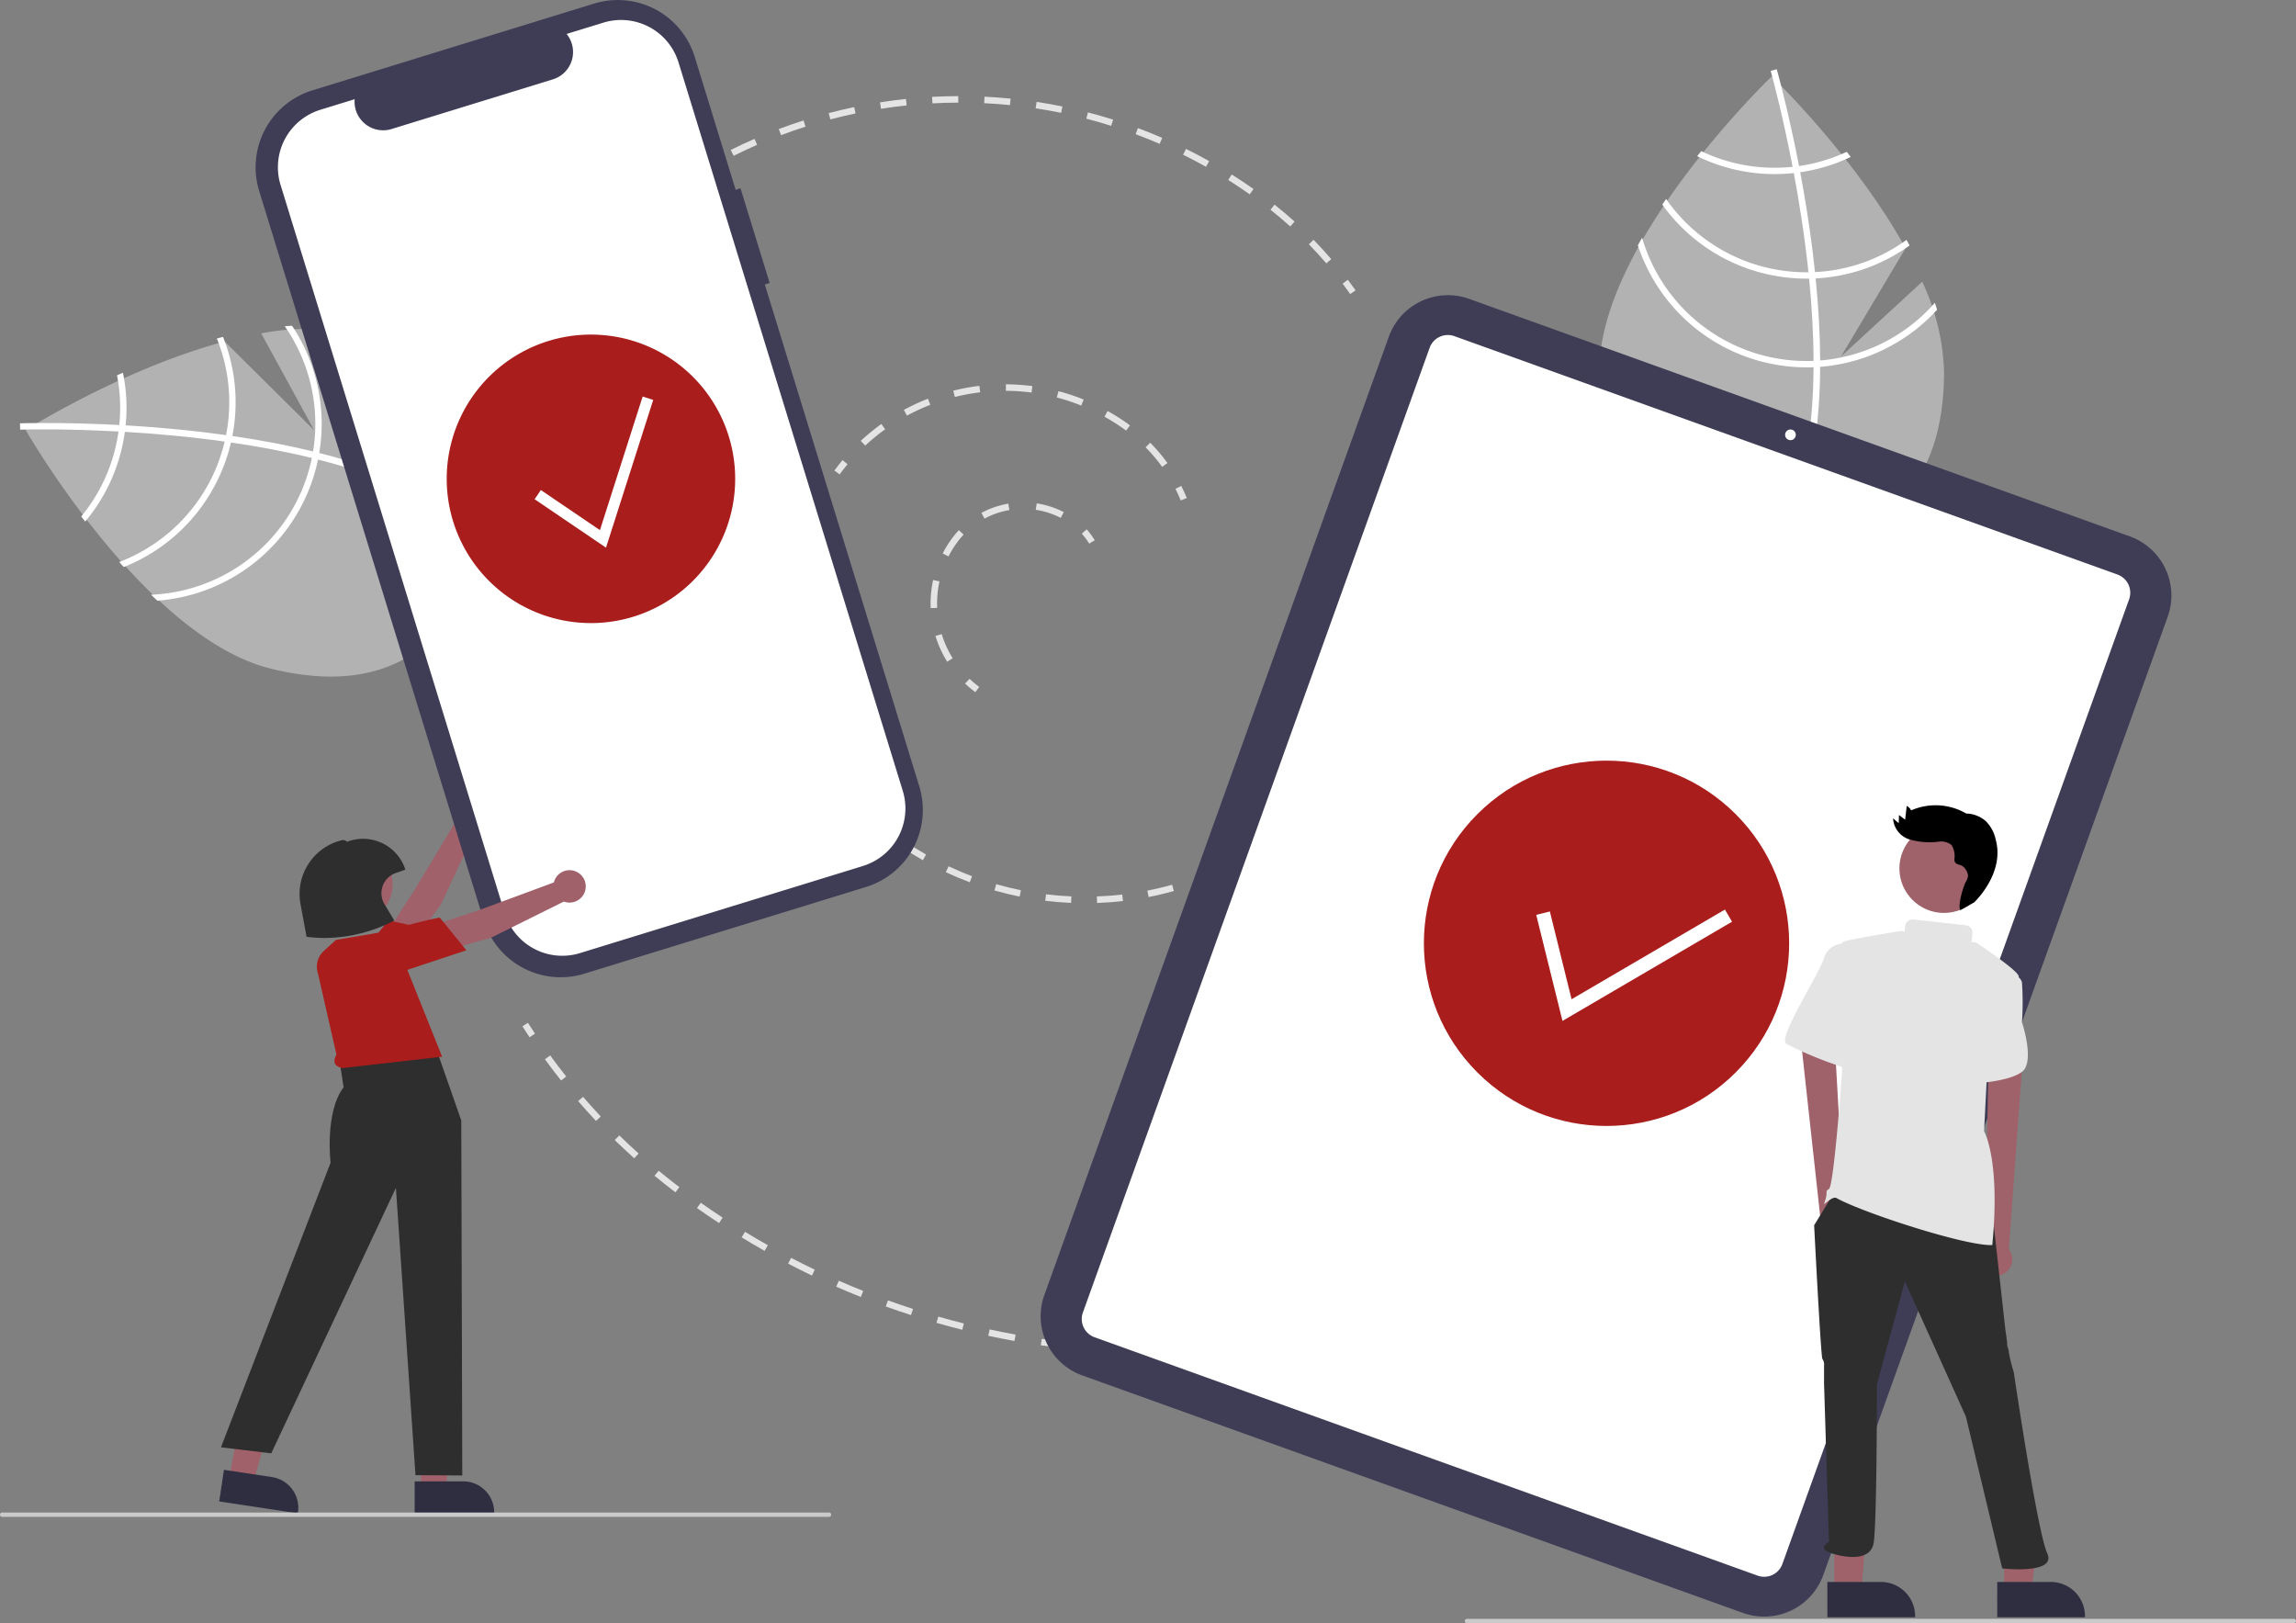 <svg xmlns="http://www.w3.org/2000/svg" width="264.246" height="186.793" viewBox="0 0 264.246 186.793">
  <rect x="0" y="0" width="264.246" height="186.793" fill="#808080" stroke="none"/>
  <g id="Group_11625" data-name="Group 11625" transform="translate(0 0)">
    <path id="Path_10506" data-name="Path 10506" d="M516.9,390.36a12.819,12.819,0,0,1-1.186-.988l.514-.546a12.1,12.1,0,0,0,1.117.93Z" transform="translate(-404.643 -310.709)" fill="#e4e4e4"/>
    <path id="Path_10507" data-name="Path 10507" d="M501.732,326.2a12.631,12.631,0,0,1-1.347-2.96l.716-.22a11.887,11.887,0,0,0,1.267,2.784Zm-1.9-6.164q-.011-.266-.011-.532a12.66,12.66,0,0,1,.293-2.707l.732.16a11.912,11.912,0,0,0-.275,2.547q0,.25.01.5Zm2.05-5.956-.666-.343a12.779,12.779,0,0,1,1.066-1.72,10.353,10.353,0,0,1,.795-.954l.546.513a9.624,9.624,0,0,0-.737.885,12.032,12.032,0,0,0-1,1.619Zm4.145-4.347-.354-.661a10.2,10.2,0,0,1,3.093-1.062l.127.738a9.448,9.448,0,0,0-2.866.984Zm8.778-.082a9.363,9.363,0,0,0-2.882-.932l.113-.741a10.112,10.112,0,0,1,3.112,1.007Z" transform="translate(-392.721 -250.053)" fill="#e4e4e4"/>
    <path id="Path_10508" data-name="Path 10508" d="M570.347,321.6a7.455,7.455,0,0,0-.848-1.145l.557-.5a8.194,8.194,0,0,1,.933,1.26Z" transform="translate(-444.994 -259.041)" fill="#e4e4e4"/>
    <path id="Path_10509" data-name="Path 10509" d="M456.073,289.7l-.6-.444c.3-.408.616-.811.939-1.2l.575.48C456.67,288.916,456.364,289.307,456.073,289.7Z" transform="translate(-359.444 -235.11)" fill="#e4e4e4"/>
    <path id="Path_10510" data-name="Path 10510" d="M502.337,262.625a18.745,18.745,0,0,0-1.907-2.25l.532-.528a19.491,19.491,0,0,1,1.984,2.341Zm-34.174-2.447-.51-.549a24.28,24.28,0,0,1,2.366-1.938l.437.609a23.538,23.538,0,0,0-2.293,1.878Zm30.029-1.728a23.945,23.945,0,0,0-2.493-1.6l.365-.654a24.681,24.681,0,0,1,2.571,1.653Zm-25.226-1.723-.357-.659a24.4,24.4,0,0,1,2.774-1.284l.271.7a23.663,23.663,0,0,0-2.689,1.245Zm20.061-1.157a23.506,23.506,0,0,0-2.812-.93l.19-.725a24.276,24.276,0,0,1,2.9.96Zm-14.548-.986-.182-.727a24.612,24.612,0,0,1,3.006-.556l.09.744a23.857,23.857,0,0,0-2.914.539Zm8.828-.512a23.713,23.713,0,0,0-2.956-.2l0-.749a24.485,24.485,0,0,1,3.05.205Z" transform="translate(-368.585 -208.899)" fill="#e4e4e4"/>
    <path id="Path_10511" data-name="Path 10511" d="M613.262,301.611c-.184-.452-.389-.9-.608-1.337l.67-.337c.227.453.44.92.632,1.39Z" transform="translate(-477.371 -244.021)" fill="#e4e4e4"/>
    <path id="Path_10512" data-name="Path 10512" d="M622.536,479.2l-.257-.7c.462-.169.927-.35,1.383-.537l.285.693C623.481,478.847,623.007,479.032,622.536,479.2Z" transform="translate(-484.591 -377.582)" fill="#e4e4e4"/>
    <path id="Path_10513" data-name="Path 10513" d="M508.671,470.709l-.027-.749c.972-.035,1.955-.11,2.921-.221l.086.744C510.665,470.6,509.663,470.672,508.671,470.709Zm-2.988-.009c-.993-.042-1.995-.124-2.978-.244l.091-.744c.964.117,1.946.2,2.919.239Zm8.919-.676-.144-.735c.954-.187,1.913-.414,2.85-.675l.2.722c-.956.266-1.934.5-2.907.689Zm-14.846-.047c-.973-.2-1.949-.437-2.9-.711l.207-.72c.934.269,1.891.5,2.844.7Zm-5.739-1.65c-.929-.349-1.855-.74-2.753-1.162l.319-.678c.88.413,1.788.8,2.7,1.139Zm-5.4-2.538c-.859-.49-1.712-1.022-2.535-1.581l.421-.62c.807.548,1.643,1.069,2.485,1.549Z" transform="translate(-382.408 -366.798)" fill="#e4e4e4"/>
    <path id="Path_10514" data-name="Path 10514" d="M472.971,454.273c-.391-.319-.778-.652-1.151-.988l.5-.556c.364.328.742.653,1.123.964Z" transform="translate(-371.711 -358.651)" fill="#e4e4e4"/>
    <path id="Path_10515" data-name="Path 10515" d="M392.224,152.219l-.385-.643c.43-.258.869-.513,1.3-.758l.368.652C393.082,151.713,392.649,151.965,392.224,152.219Z" transform="translate(-311.706 -132.145)" fill="#e4e4e4"/>
    <path id="Path_10516" data-name="Path 10516" d="M476.274,139.581c-.642-.748-1.318-1.486-2.008-2.192l.536-.524c.7.718,1.388,1.468,2.041,2.228Zm-4.153-4.251c-.732-.659-1.5-1.3-2.272-1.918l.465-.588c.788.624,1.564,1.279,2.308,1.949Zm-4.66-3.694c-.81-.569-1.644-1.124-2.478-1.649l.4-.634c.845.532,1.689,1.093,2.51,1.67Zm-5.037-3.169c-.861-.483-1.747-.95-2.633-1.388l.332-.671c.9.444,1.794.917,2.667,1.406ZM408.062,127.2l-.334-.67c.9-.447,1.816-.876,2.734-1.276l.3.687c-.906.4-1.814.819-2.7,1.26Zm49.028-1.375c-.907-.392-1.836-.766-2.762-1.11l.261-.7c.938.349,1.879.727,2.8,1.125Zm-43.57-1-.264-.7c.936-.352,1.894-.685,2.85-.99l.228.714c-.943.3-1.89.63-2.813.977Zm37.993-1.073c-.942-.3-1.9-.572-2.862-.82l.188-.725c.969.251,1.945.53,2.9.831Zm-32.32-.737-.191-.725c.967-.255,1.954-.488,2.935-.694l.154.733c-.969.2-1.944.434-2.9.686Zm26.558-.755c-.967-.2-1.953-.373-2.931-.522l.112-.741c.991.15,1.99.328,2.969.528Zm-20.73-.468-.116-.74c.988-.155,1.994-.287,2.991-.392l.079.745c-.984.1-1.978.234-2.953.388Zm14.845-.424c-.982-.1-1.982-.171-2.969-.219l.036-.748c1,.048,2.013.122,3.008.221Zm-8.923-.2-.041-.748c1-.054,2.015-.083,3.015-.086l0,.749c-.988,0-1.989.032-2.977.085Z" transform="translate(-323.627 -109.274)" fill="#e4e4e4"/>
    <path id="Path_10517" data-name="Path 10517" d="M690.555,206.586c-.284-.4-.578-.809-.873-1.2l.6-.45c.3.4.6.811.888,1.222Z" transform="translate(-535.159 -172.745)" fill="#e4e4e4"/>
    <path id="Path_10518" data-name="Path 10518" d="M552.092,693.851q-.746-.1-1.49-.2l.108-.741q.738.107,1.478.2Z" transform="translate(-430.816 -538.841)" fill="#e4e4e4"/>
    <path id="Path_10519" data-name="Path 10519" d="M376.123,595.221c-1-.18-2.017-.38-3.014-.594l.157-.733c.989.212,1.994.41,2.989.589Zm-6.005-1.288c-.991-.248-1.989-.515-2.967-.795l.206-.72c.97.277,1.96.543,2.942.788Zm-5.9-1.689c-.972-.314-1.949-.648-2.906-.993l.254-.7c.949.342,1.919.674,2.882.985Zm-5.777-2.083c-.946-.377-1.9-.776-2.833-1.186l.3-.686c.926.406,1.872.8,2.81,1.176Zm-5.624-2.467c-.919-.441-1.843-.9-2.746-1.374l.346-.664c.9.467,1.812.925,2.724,1.362Zm-5.445-2.839c-.884-.5-1.775-1.022-2.648-1.554l.39-.64c.866.528,1.75,1.046,2.627,1.541Zm-5.244-3.2c-.852-.559-1.706-1.139-2.54-1.726l.431-.613c.827.582,1.674,1.158,2.519,1.712Zm-5.022-3.538c-.815-.618-1.626-1.261-2.41-1.909l.477-.578c.777.642,1.58,1.278,2.386,1.89Zm-4.74-3.916c-.759-.682-1.514-1.39-2.244-2.1l.524-.536c.722.705,1.469,1.406,2.221,2.081Zm-4.4-4.3c-.7-.743-1.393-1.511-2.06-2.283l.567-.49c.66.764,1.346,1.524,2.039,2.26Zm-4.022-4.651c-.635-.8-1.261-1.624-1.861-2.448l.606-.441c.594.816,1.213,1.632,1.842,2.423Z" transform="translate(-259.37 -440.907)" fill="#e4e4e4"/>
    <path id="Path_10520" data-name="Path 10520" d="M312.55,548.973q-.417-.628-.82-1.263l.632-.4q.4.628.812,1.25Z" transform="translate(-251.605 -429.609)" fill="#e4e4e4"/>
    <path id="Path_10521" data-name="Path 10521" d="M845.1,134.887l-9.339,8.6,7.422-12.453c-5.847-10.6-15.411-19.768-15.411-19.768s-19.841,19.009-19.841,33.951,8.883,20.16,19.841,20.16,19.84-5.217,19.84-20.16A26.206,26.206,0,0,0,845.1,134.887Z" transform="translate(-623.872 -102.469)" fill="#b2b2b2"/>
    <path id="Path_10522" data-name="Path 10522" d="M892.617,141.46v.737c-.044,8.561-1.488,15.241-4.321,19.945-.04.069-.084.135-.124.2l-.317-.193-.3-.19c3.143-5.079,4.255-12.258,4.3-19.726,0-.241.007-.485,0-.729-.011-3.161-.2-6.359-.514-9.465-.022-.241-.047-.485-.073-.729-.43-4.1-1.05-8.014-1.685-11.416-.044-.241-.091-.481-.139-.718-1.1-5.754-2.217-9.921-2.472-10.844-.029-.113-.047-.175-.051-.19l.346-.1,0,0,.35-.1c0,.015.066.222.168.609.39,1.444,1.4,5.364,2.4,10.534.044.233.091.474.135.715.518,2.76,1.025,5.845,1.426,9.083q.153,1.22.273,2.406c.029.244.055.489.077.729Q892.6,137.058,892.617,141.46Z" transform="translate(-683.134 -99.98)" fill="#fff"/>
    <path id="Path_10523" data-name="Path 10523" d="M864.787,147.411c-.244.033-.492.066-.744.091a20.107,20.107,0,0,1-2.056.106,19.566,19.566,0,0,1-8.459-1.911l-.463.583a20.291,20.291,0,0,0,8.922,2.056,20.811,20.811,0,0,0,2.195-.117c.248-.026.5-.058.74-.095a20.12,20.12,0,0,0,5.816-1.761q-.235-.3-.459-.591A19.5,19.5,0,0,1,864.787,147.411Z" transform="translate(-657.736 -128.304)" fill="#fff"/>
    <path id="Path_10524" data-name="Path 10524" d="M854.573,176.163q-.377.022-.755.022c-.077,0-.157,0-.233,0a19.671,19.671,0,0,1-16.145-8.434c-.146.215-.292.43-.434.649a20.4,20.4,0,0,0,16.579,8.514c.1,0,.2,0,.306,0,.255,0,.507-.011.758-.022A20.293,20.293,0,0,0,865.46,173.1c-.117-.215-.233-.43-.354-.645A19.536,19.536,0,0,1,854.573,176.163Z" transform="translate(-645.688 -144.852)" fill="#fff"/>
    <path id="Path_10525" data-name="Path 10525" d="M846.715,199.706c-.255.022-.51.036-.766.047-.273.011-.547.018-.82.018a19.724,19.724,0,0,1-18.909-14.191c-.164.3-.328.587-.485.882A20.446,20.446,0,0,0,845.129,200.5c.273,0,.547,0,.817-.018s.514-.022.769-.04a20.386,20.386,0,0,0,13.454-6.567c-.077-.27-.164-.536-.252-.806A19.66,19.66,0,0,1,846.715,199.706Z" transform="translate(-637.233 -158.226)" fill="#fff"/>
    <path id="Path_10526" data-name="Path 10526" d="M109.955,228.133l6.091,11.137-10.3-10.207c-11.7,3.117-22.9,10.188-22.9,10.188s13.662,23.84,28.163,27.444,21.707-3.758,24.35-14.392-.278-20.513-14.779-24.117A26.21,26.21,0,0,0,109.955,228.133Z" transform="translate(-79.89 -189.763)" fill="#b2b2b2"/>
    <path id="Path_10527" data-name="Path 10527" d="M113.929,274.237l.715.178c8.3,2.107,14.432,5.12,18.313,9,.058.056.111.114.168.17l-.264.261-.257.248c-4.171-4.275-10.87-7.086-18.107-8.926-.233-.062-.469-.124-.707-.179-3.071-.752-6.22-1.336-9.31-1.784-.239-.037-.482-.071-.725-.105-4.081-.571-8.031-.914-11.485-1.119-.244-.016-.489-.028-.731-.039-5.848-.323-10.163-.242-11.12-.216-.117,0-.181,0-.2,0l-.012-.36,0,0L80.2,271c.015,0,.232-.01.631-.016,1.5-.03,5.544-.069,10.8.212.237.014.482.026.726.041,2.8.163,5.919.415,9.158.807q1.221.146,2.4.315c.244.031.487.065.726.1Q109.652,273.192,113.929,274.237Z" transform="translate(-77.9 -222.286)" fill="#fff"/>
    <path id="Path_10528" data-name="Path 10528" d="M112.819,253.8c-.027.245-.055.494-.091.744a20.114,20.114,0,0,1-.393,2.021,19.567,19.567,0,0,1-3.895,7.749l.454.59a20.291,20.291,0,0,0,4.148-8.163,20.813,20.813,0,0,0,.416-2.158c.035-.247.063-.5.087-.741a20.12,20.12,0,0,0-.306-6.069l-.684.3A19.5,19.5,0,0,1,112.819,253.8Z" transform="translate(-99.089 -204.882)" fill="#fff"/>
    <path id="Path_10529" data-name="Path 10529" d="M138.238,242.6q-.07.372-.161.738c-.015.075-.034.153-.053.227A19.67,19.67,0,0,1,125.946,257.2c.174.193.347.387.525.578a20.4,20.4,0,0,0,12.261-14.036c.025-.1.049-.2.07-.3.058-.249.112-.494.162-.741a20.293,20.293,0,0,0-1.072-11.406c-.237.061-.474.123-.712.188a19.535,19.535,0,0,1,1.058,11.117Z" transform="translate(-112.223 -192.525)" fill="#fff"/>
    <path id="Path_10530" data-name="Path 10530" d="M159.227,240.612c-.04.253-.088.5-.139.755-.055.268-.114.535-.18.8A19.724,19.724,0,0,1,140.575,257.1c.247.23.491.46.739.683a20.446,20.446,0,0,0,18.3-15.435c.066-.265.128-.532.179-.8s.1-.5.147-.756a20.386,20.386,0,0,0-3.128-14.641c-.28.009-.56.03-.843.05A19.66,19.66,0,0,1,159.227,240.612Z" transform="translate(-123.198 -188.661)" fill="#fff"/>
    <path id="Path_10531" data-name="Path 10531" d="M252.824,461.3l-2.282-2.324,2.8-4.279,4.79-7.972a1.864,1.864,0,1,1,2.277,1l-3.953,8.511Z" transform="translate(-205.699 -352.168)" fill="#a0616a"/>
    <path id="Path_10532" data-name="Path 10532" d="M235.55,508.651a2.572,2.572,0,0,1-2.538,1.149,2.4,2.4,0,0,1-2.02-1.694,2.293,2.293,0,0,1,.253-1.914,59.42,59.42,0,0,1,4.371-6.007l.045-.054,4.749,1.029Z" transform="translate(-190.954 -394.214)" fill="#a91e1c"/>
    <path id="Path_10533" data-name="Path 10533" d="M244.585,97.726l-.559.172-4.711-15.3a9.266,9.266,0,0,0-11.582-6.129h0l-32.417,9.981a9.266,9.266,0,0,0-6.129,11.582h0l25.844,83.943a9.266,9.266,0,0,0,11.582,6.129h0l32.417-9.981a9.266,9.266,0,0,0,6.129-11.582h0l-17.78-57.75.559-.172Z" transform="translate(-159.359 -76.055)" fill="#3f3d56"/>
    <path id="Path_10534" data-name="Path 10534" d="M236.511,85.566l-4.232,1.3a3.288,3.288,0,0,1-1.576,5.224l-18.571,5.718a3.288,3.288,0,0,1-4.242-3.433l-3.952,1.217a6.92,6.92,0,0,0-4.577,8.65l25.806,83.82a6.92,6.92,0,0,0,8.65,4.577h0l32.573-10.029a6.92,6.92,0,0,0,4.577-8.65h0l-25.806-83.82A6.92,6.92,0,0,0,236.511,85.566Z" transform="translate(-167.07 -82.959)" fill="#fff"/>
    <path id="Path_10535" data-name="Path 10535" d="M631.353,363.694l-76.045-27.335a7.232,7.232,0,0,1-4.355-9.242L590.6,216.833a7.232,7.232,0,0,1,9.242-4.355l76.045,27.335a7.232,7.232,0,0,1,4.355,9.242L640.6,359.339A7.233,7.233,0,0,1,631.353,363.694Z" transform="translate(-430.761 -178.086)" fill="#3f3d56"/>
    <path id="Path_10536" data-name="Path 10536" d="M647.26,373.174l-76.313-27.432a2.23,2.23,0,0,1-1.342-2.849L609.51,231.88a2.23,2.23,0,0,1,2.849-1.342l76.313,27.432a2.229,2.229,0,0,1,1.342,2.849L650.109,371.831A2.229,2.229,0,0,1,647.26,373.174Z" transform="translate(-444.974 -191.855)" fill="#fff"/>
    <circle id="Ellipse_776" data-name="Ellipse 776" cx="0.615" cy="0.615" r="0.615" transform="translate(205.448 49.424)" fill="#fff"/>
    <path id="Path_10561" data-name="Path 10561" d="M16.6,0A16.6,16.6,0,1,1,0,16.6,16.6,16.6,0,0,1,16.6,0Z" transform="translate(44.536 55.103) rotate(-45)" fill="#a91e1c"/>
    <path id="Path_10537" data-name="Path 10537" d="M254.57,200.091l-8.215-5.573.717-1.057,6.8,4.614,4.915-15.376,1.216.389Z" transform="translate(-184.825 -137.068)" fill="#fff"/>
    <circle id="Ellipse_778" data-name="Ellipse 778" cx="21.02" cy="21.02" r="21.02" transform="translate(155.168 108.551) rotate(-45)" fill="#a91e1c"/>
    <path id="Path_10538" data-name="Path 10538" d="M710.922,431.906,707.9,419.7l1.57-.388,2.5,10.1,17.65-10.321.816,1.4Z" transform="translate(-531.097 -314.423)" fill="#fff"/>
    <path id="Path_10539" data-name="Path 10539" d="M193.974,653.36h2.838l1.35-10.945h-4.188Z" transform="translate(-145.527 -481.965)" fill="#a0616a"/>
    <path id="Path_10540" data-name="Path 10540" d="M262.078,758.584h5.589a3.562,3.562,0,0,1,3.561,3.561v.116h-9.15Z" transform="translate(-214.354 -588.116)" fill="#2f2e41"/>
    <path id="Path_10541" data-name="Path 10541" d="M105.51,648.812l2.806.424,2.971-10.621-3.678-.626Z" transform="translate(-79.158 -478.646)" fill="#a0616a"/>
    <path id="Path_10542" data-name="Path 10542" d="M172.548,753.275l5.526.835h0a3.562,3.562,0,0,1,2.989,4.054l-.017.114L172,756.911Z" transform="translate(-146.773 -584.133)" fill="#2f2e41"/>
    <path id="Path_10543" data-name="Path 10543" d="M190.17,551.382l6.6-1.437,3.7,10.58.116,40.853-5.387-.034-2.252-33.065L178.6,598.832l-5.787-.694,12.615-32.752s-.694-5.787,1.5-8.68l-.463-3.009Z" transform="translate(-147.382 -431.586)" fill="#2e2e2e"/>
    <path id="Path_10544" data-name="Path 10544" d="M217.135,509.638a2.452,2.452,0,0,1,.676-2.588l1.395-1.268,3.932-.663,2.459-.447,5.83,14.554-11.476,1.307c-.842-.182-1.179-.643-.689-1.559Z" transform="translate(-180.542 -397.621)" fill="#a91e1c"/>
    <path id="Path_10545" data-name="Path 10545" d="M272.161,486.473l-.328-3.241,4.859-1.59,8.722-3.228a1.864,1.864,0,1,1,1.153,2.2l-8.407,4.171Z" transform="translate(-221.672 -376.866)" fill="#a0616a"/>
    <path id="Path_10546" data-name="Path 10546" d="M241.783,505.387a2.572,2.572,0,0,1-2.7-.69,2.406,2.406,0,0,1-.518-2.585,2.293,2.293,0,0,1,1.394-1.336,59.444,59.444,0,0,1,7.167-1.955l.069-.014,3.063,3.772Z" transform="translate(-196.585 -393.221)" fill="#a91e1c"/>
    <circle id="Ellipse_779" data-name="Ellipse 779" cx="4.317" cy="4.317" r="4.317" transform="translate(36.554 97.472)" fill="#a0616a"/>
    <path id="Path_10547" data-name="Path 10547" d="M211.95,473.941a16.531,16.531,0,0,1-2-.122l-.094-.012-.7-3.775a6.368,6.368,0,0,1,4.759-7.342.592.592,0,0,1,.589.182l.166-.058a5.12,5.12,0,0,1,6.52,3.149l.041.118-1.107.386a2.457,2.457,0,0,0-1.3,3.585l1.131,1.884-.12.06A17.489,17.489,0,0,1,211.95,473.941Z" transform="translate(-174.574 -366.003)" fill="#2e2e2e"/>
    <path id="Path_10548" data-name="Path 10548" d="M166.408,773.445H71.25a.25.25,0,0,1,0-.5h95.159a.25.25,0,0,1,0,.5Z" transform="translate(-71 -598.89)" fill="#cacaca"/>
    <path id="Path_10549" data-name="Path 10549" d="M841.408,822.445H746.25a.25.25,0,0,1,0-.5h95.159a.25.25,0,1,1,0,.5Z" transform="translate(-577.412 -635.652)" fill="#cacaca"/>
    <path id="Path_10550" data-name="Path 10550" d="M904.869,566.753a1.883,1.883,0,0,0,0-2.887l-1.4-24.632-3.993.9,2.64,24.056a1.893,1.893,0,0,0,2.753,2.559Z" transform="translate(-692.556 -423.551)" fill="#9f616a"/>
    <path id="Path_10551" data-name="Path 10551" d="M983.81,579.5a1.883,1.883,0,0,1-.1-2.885l.507-24.666,4.023.758-1.767,24.136a1.893,1.893,0,0,1-2.659,2.657Z" transform="translate(-755.281 -433.088)" fill="#9f616a"/>
    <path id="Path_10552" data-name="Path 10552" d="M923.516,711.023h3.133l.894-7.309h-4.027Z" transform="translate(-692.858 -527.954)" fill="#9f616a"/>
    <path id="Path_10553" data-name="Path 10553" d="M991.317,804.937h6.17a3.932,3.932,0,0,1,3.932,3.932V809h-10.1Z" transform="translate(-761.459 -622.891)" fill="#2f2e41"/>
    <path id="Path_10554" data-name="Path 10554" d="M845.238,696.678h3.133l.894-12.085h-4.027Z" transform="translate(-634.131 -513.609)" fill="#9f616a"/>
    <path id="Path_10555" data-name="Path 10555" d="M913.04,804.937h6.17a3.932,3.932,0,0,1,3.932,3.932V809h-10.1Z" transform="translate(-702.732 -622.891)" fill="#2f2e41"/>
    <circle id="Ellipse_780" data-name="Ellipse 780" cx="5.126" cy="5.126" r="5.126" transform="translate(218.602 94.805)" fill="#9f616a"/>
    <path id="Path_10556" data-name="Path 10556" d="M983.732,523.522s2.278.19,2.468,1.329a35.212,35.212,0,0,1,0,4.556s1.519,4.556,0,5.7-5.505,1.329-5.505,1.329Z" transform="translate(-753.489 -411.763)" fill="#e4e4e4"/>
    <path id="Path_10557" data-name="Path 10557" d="M909.052,626.9l-2.088,3.417s.759,15,.949,15.377a1.142,1.142,0,0,1,.19.759v2.088l.57,18.225s-1.519.759.38,1.329,4.366.759,4.746-1.139.4-17.714.38-18.225l.19-.759,3.037-11.2,7.024,15.567,4.177,17.466s6.321.73,5.182-1.738-3.853-20.853-3.853-20.853a19.7,19.7,0,0,1-.57-2.278c0-.38-.19-.57-.19-.949s-.19-1.519-.19-1.519l-1.329-11.96Z" transform="translate(-698.174 -489.317)" fill="#2e2e2e"/>
    <path id="Path_10558" data-name="Path 10558" d="M900.88,510.584s-2.278-.19-2.848,1.709-5.316,9.112-4.366,9.872a43.476,43.476,0,0,0,8.353,3.227C902.209,525.2,900.88,510.584,900.88,510.584Z" transform="translate(-688.103 -402.052)" fill="#e4e4e4"/>
    <path id="Path_10559" data-name="Path 10559" d="M955.148,451.076a4.28,4.28,0,0,0-1.136-2.154,3.536,3.536,0,0,0-2.266-.892,7.036,7.036,0,0,0-6.345-.36,1.16,1.16,0,0,0-.505-.515l-.183,1.581-.706-.532q-.018.468-.035.936l-.647-.557a2.7,2.7,0,0,0,1.913,2.438,8.443,8.443,0,0,0,3.284.255,1.9,1.9,0,0,1,1.535.387,2.418,2.418,0,0,1,.322,1.642c.013.8.839.41,1.253,1.1a1.563,1.563,0,0,1,.321.79,1.848,1.848,0,0,1-.278.733c-.3.63-.911,2.589-.622,3.226l1.607-.9S956.189,454.952,955.148,451.076Z" transform="translate(-725.451 -354.413)"/>
    <path id="Path_10560" data-name="Path 10560" d="M930.308,516.65s3.8-9.682,3.607-10.441-4.927-3.875-4.927-3.875l-.524-.066a.867.867,0,0,0,.052-.208l.082-.743a.875.875,0,0,0-.774-.965l-6.019-.66a.875.875,0,0,0-.965.774l-.071.643c-.318-.079-.332-.11-.332-.11s-5.316.843-6.644,1.223-.19,14.808-.19,14.808-.949,13.289-1.519,13.669,0,.19-.57,1.709c-.075.2.974-.918,1.424-.664,2.962,1.67,14.974,5.575,17.94,5.41.948-9.9-.949-13.1-.949-13.1Z" transform="translate(-701.584 -393.88)" fill="#e4e4e4"/>
  </g>
</svg>
